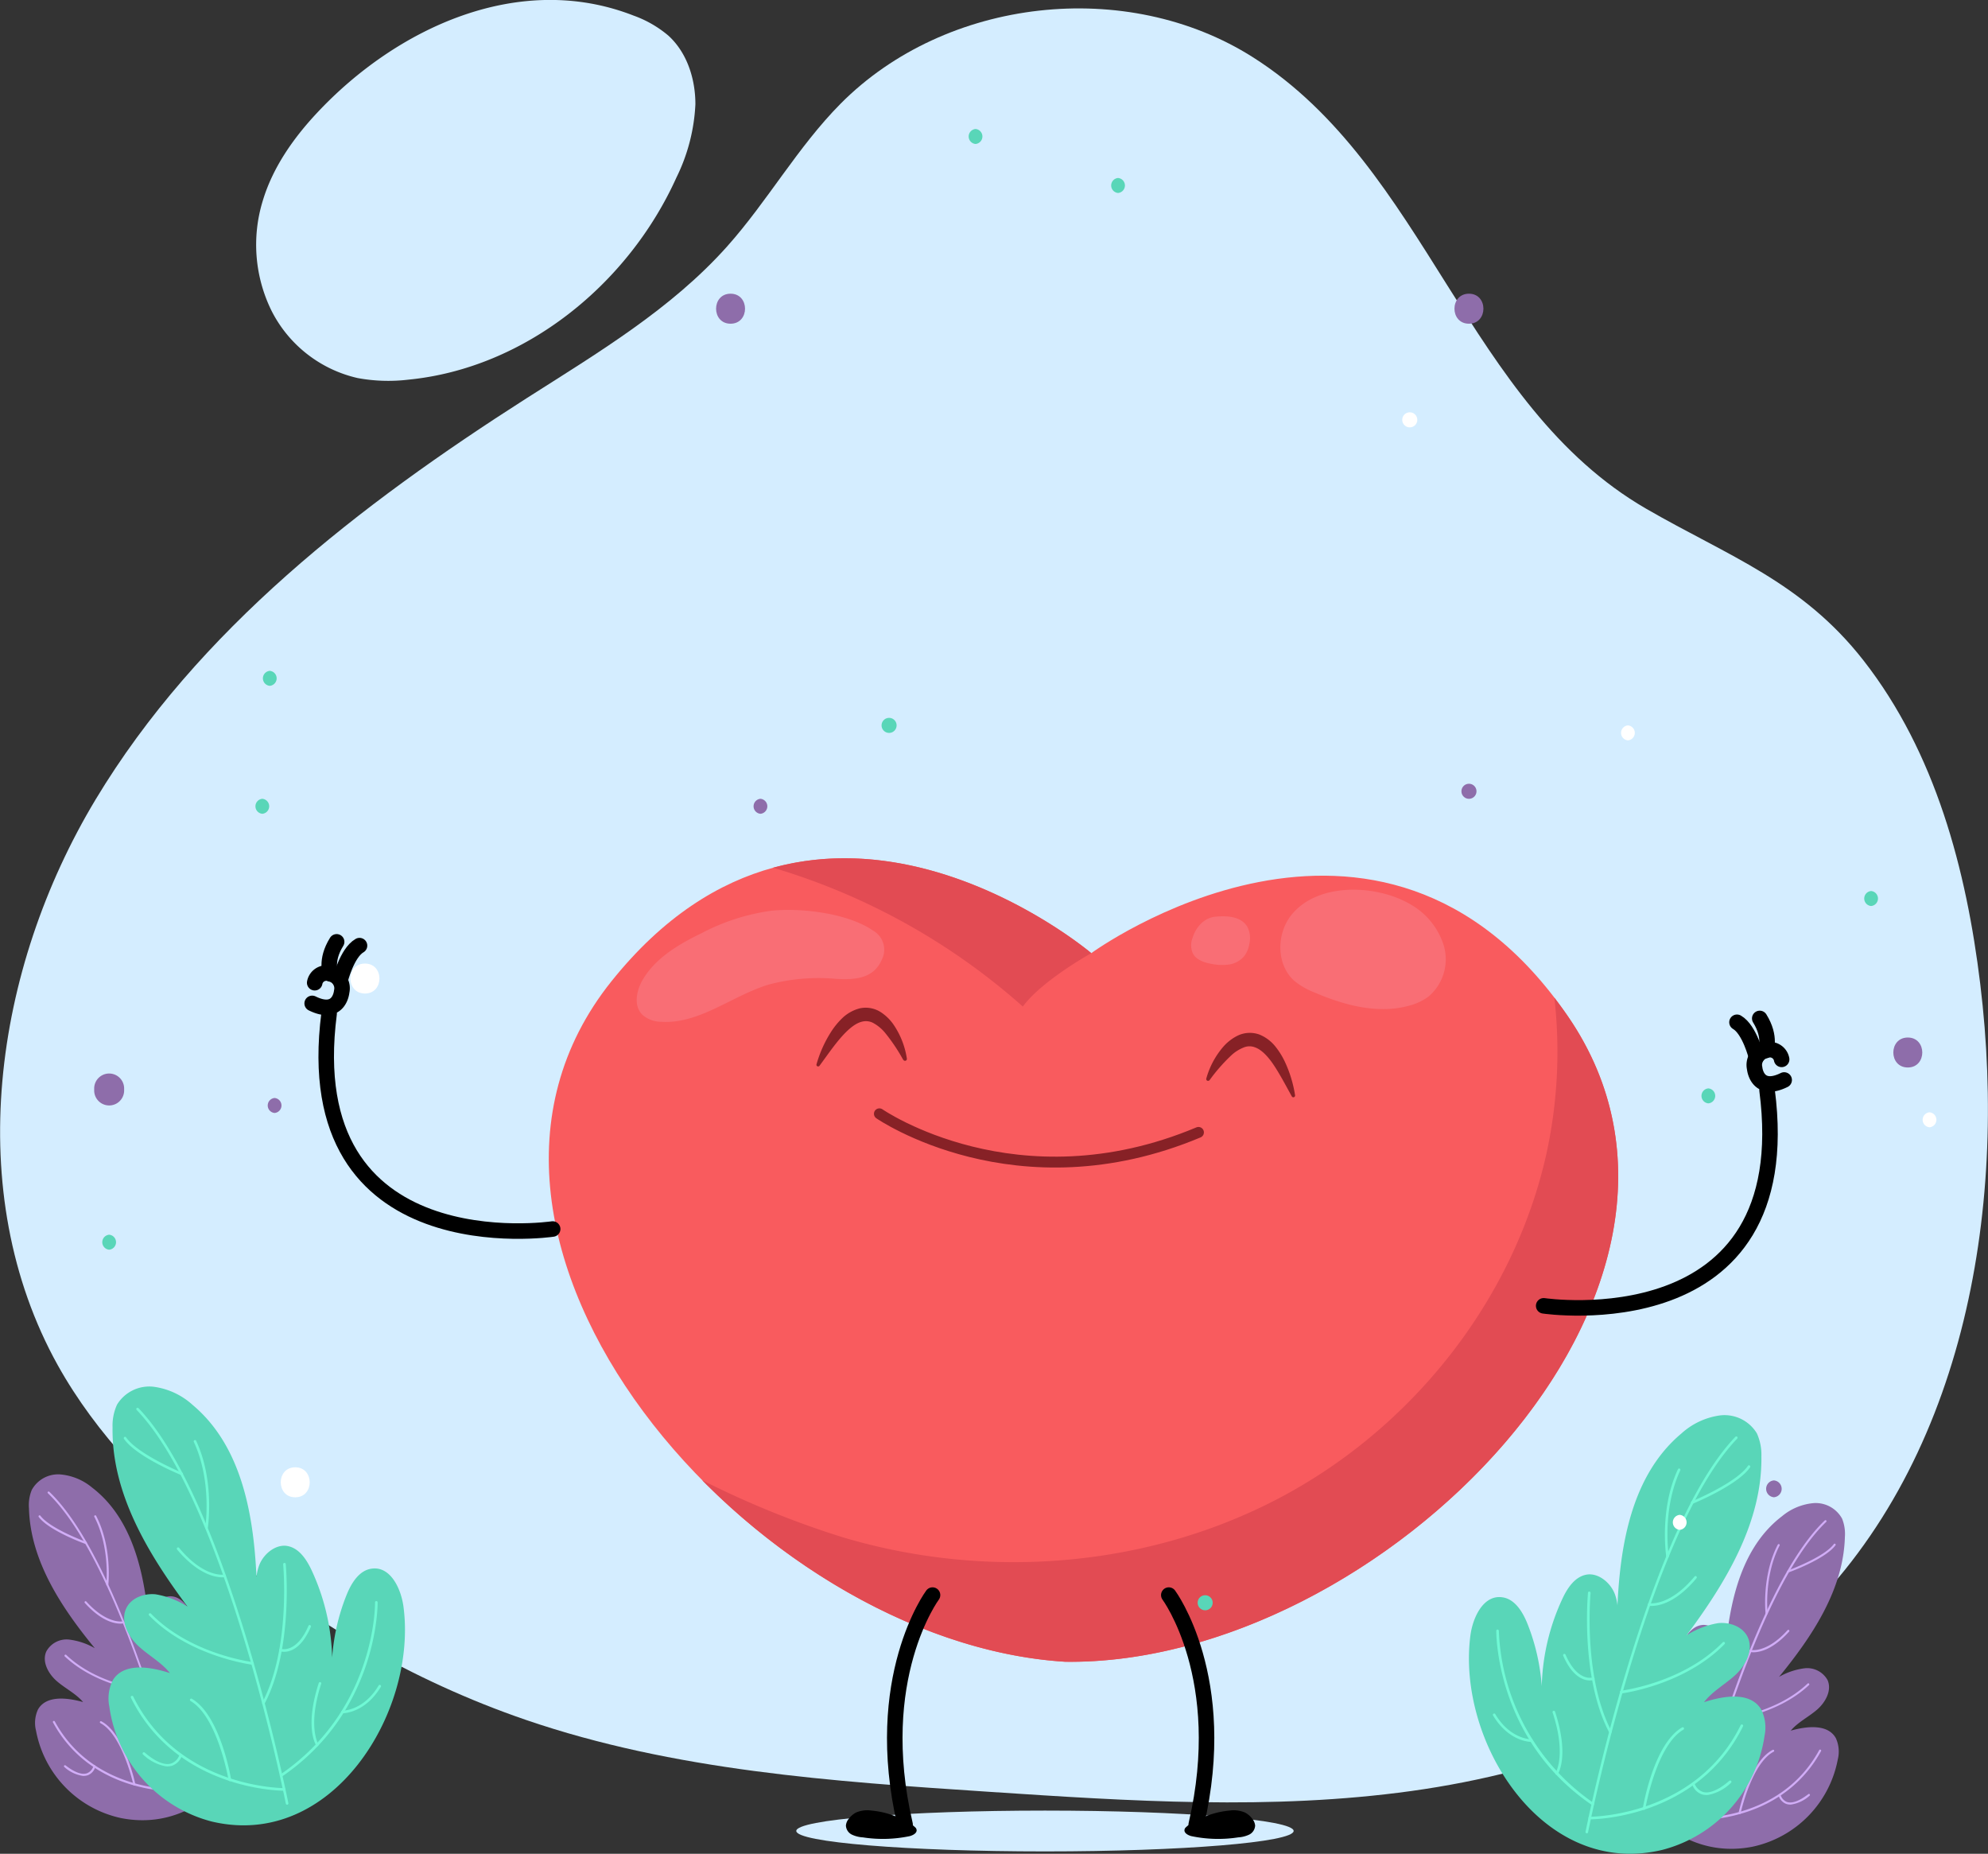 <svg xmlns="http://www.w3.org/2000/svg" viewBox="0 0 362.41 337.87"><rect x="0" y="0" width="362.41" height="337.87" fill="#333333" stroke="none"/><defs><style>.cls-1{fill:#d4edff;}.cls-2{fill:#8e6daa;}.cls-3{fill:#d1adf7;}.cls-4{fill:#59d6b8;}.cls-5{fill:#70f9d5;}.cls-6{fill:#f95b5e;}.cls-7{fill:#e24b53;}.cls-11,.cls-8{fill:none;stroke-linecap:round;stroke-linejoin:round;}.cls-8{stroke:#872126;stroke-width:1.98px;}.cls-9{fill:#872126;}.cls-10{fill:#f96e75;}.cls-11{stroke:#000;stroke-width:2.83px;}.cls-12{fill:#fff;}</style></defs><title>favorites</title><g id="Capa_2" data-name="Capa 2"><g id="Background"><path class="cls-1" d="M57.77,20.6c-4.32,4.62-8.05,9.94-9.87,16a27.24,27.24,0,0,0,1.58,20A23.41,23.41,0,0,0,65.18,68.9a30.69,30.69,0,0,0,9.23.3c21.28-2.07,40.12-17.36,48.91-36.86A33.68,33.68,0,0,0,126.77,19c0-4.61-1.51-9.4-4.93-12.51a20.51,20.51,0,0,0-6.37-3.66C94.61-5.3,72.28,5.08,57.77,20.6Z"/><path class="cls-1" d="M228.43,10.45c-23-14.61-56-10.9-75.2,8.46-7.8,7.87-13.29,17.73-20.67,26C122.35,56.35,108.94,64.33,96,72.58,65.6,92,36.06,114.77,17.44,145.7S-7,217.3,10.54,248.84c7.07,12.67,17.44,23.21,28.65,32.43,16.88,13.87,36,25.12,56.68,32.2,27,9.25,55.87,11.22,84.35,13.1,25.68,1.7,51.58,3.4,77.07-.14S308.17,313.7,327,296.16c30.81-28.7,39.09-75,34-116.79-2.53-20.84-8.15-42.18-21.29-59-11.22-14.36-24.64-19-39.6-27.64C267.28,73.75,260.14,30.58,228.43,10.45Z"/></g><g id="Objects"><path class="cls-2" d="M48.61,299.12c-.46-2.63-2.12-5.79-4.77-5.41-1.86.27-3,2.23-3.57,4a30.05,30.05,0,0,0-1.63,12.15,32,32,0,0,0-3.59-15.54c-.79-1.52-1.93-3.13-3.63-3.36s-3.44,1.27-4,3a11.82,11.82,0,0,0-.05,5.36C26.79,289,25,277.4,16.77,271.11A10.46,10.46,0,0,0,11,268.73a5.48,5.48,0,0,0-5.21,2.83,7.31,7.31,0,0,0-.51,3.35c.26,9.56,5.92,18.08,12,25.49a12.41,12.41,0,0,0-4.68-1.57A4.21,4.21,0,0,0,8.44,301c-.83,1.87.37,4.06,1.91,5.4s3.47,2.26,4.8,3.82c-2.89-.81-6.72-1.27-8.22,1.34a5.81,5.81,0,0,0-.36,3.89,20.06,20.06,0,0,0,15.57,15.93C39.76,334.78,51.25,314.29,48.61,299.12Z"/><path class="cls-3" d="M32.93,328.49h0a.2.2,0,0,0,.14-.23C33,327.83,22.54,284.86,9,271.9a.19.19,0,0,0-.27,0,.18.18,0,0,0,0,.26c13.5,12.89,24,55.75,24.05,56.18A.18.18,0,0,0,32.93,328.49Z"/><path class="cls-3" d="M31.89,324.47a.19.19,0,0,0,.12,0,32.19,32.19,0,0,0,12.82-25.81.19.19,0,0,0-.2-.18.2.2,0,0,0-.18.2,31.79,31.79,0,0,1-12.67,25.49.19.19,0,0,0,.11.34Z"/><path class="cls-3" d="M28.9,314.11a.19.19,0,0,0,.18-.11c3.87-8.18,2.23-20.26,2.22-20.38a.19.19,0,0,0-.38.06c0,.12,1.64,12.08-2.18,20.16a.18.18,0,0,0,.09.25Z"/><path class="cls-3" d="M31.06,326.48c.85,0,1.35,0,1.38,0a.19.19,0,1,0,0-.38c-.15,0-15.34.68-22.45-12.35a.19.19,0,0,0-.26-.07.18.18,0,0,0-.07.25C15.59,324.85,27.1,326.31,31.06,326.48Z"/><path class="cls-3" d="M27.08,308.4a.19.19,0,0,0,0-.38c-.09,0-9.06-.75-15-6.39a.2.2,0,0,0-.27,0,.19.19,0,0,0,0,.27c6.08,5.73,15.18,6.48,15.27,6.49Z"/><path class="cls-3" d="M19.55,289a.19.19,0,0,0,.2-.16c0-.07.75-6.83-2.22-12.56a.2.2,0,0,0-.26-.08.19.19,0,0,0-.08.25c2.92,5.63,2.19,12.28,2.18,12.34a.19.19,0,0,0,.17.21Z"/><path class="cls-3" d="M15.62,281.38a.19.19,0,0,0,.08-.37c-.07,0-6.54-2.38-8.35-4.77a.19.19,0,0,0-.27,0,.19.19,0,0,0,0,.27c1.88,2.48,8.25,4.8,8.52,4.9Z"/><path class="cls-3" d="M21.77,295.92a2.7,2.7,0,0,0,.79-.06.19.19,0,0,0,.14-.23.19.19,0,0,0-.23-.13s-2.87.67-6.74-3.61a.18.18,0,0,0-.26,0,.19.19,0,0,0,0,.27C18.3,295.3,20.61,295.87,21.77,295.92Z"/><path class="cls-3" d="M31.37,306.35c.76,0,2.6-.29,3.92-3.78a.18.18,0,0,0-.11-.24.18.18,0,0,0-.24.11c-1.54,4.07-3.73,3.52-3.82,3.5a.19.19,0,1,0-.1.36A1.41,1.41,0,0,0,31.37,306.35Z"/><path class="cls-3" d="M40.41,314.9h0c.13,0,3.26-.11,5.39-4.06a.19.19,0,0,0-.08-.26.2.2,0,0,0-.26.08c-2,3.76-5,3.86-5.06,3.86a.19.19,0,0,0-.18.2A.18.18,0,0,0,40.41,314.9Z"/><path class="cls-3" d="M36.93,319.8a.19.19,0,0,0,.12,0,.19.19,0,0,0,0-.26s-1.68-2.5.06-8.73a.2.2,0,0,0-.13-.24.2.2,0,0,0-.23.14c-1.8,6.43-.08,8.94,0,9.05A.22.22,0,0,0,36.93,319.8Z"/><path class="cls-3" d="M24.48,325.44h.05a.19.19,0,0,0,.15-.22c-.08-.38-2-9.28-6.2-11.49a.18.18,0,0,0-.25.07.19.19,0,0,0,.08.26c4,2.14,6,11.15,6,11.24A.19.19,0,0,0,24.48,325.44Z"/><path class="cls-3" d="M15.13,323.68a2.48,2.48,0,0,0,.87-.12A2.29,2.29,0,0,0,17.38,322a.19.19,0,1,0-.36-.09,2,2,0,0,1-1.15,1.28c-.93.33-2.28-.16-3.89-1.41a.2.2,0,0,0-.27,0,.19.19,0,0,0,0,.26A6.43,6.43,0,0,0,15.13,323.68Z"/><path class="cls-4" d="M73.56,292.89c-.43-3.33-2.36-7.39-5.69-7-2.36.24-3.82,2.63-4.7,4.83a37.63,37.63,0,0,0-2.69,15.16,40.27,40.27,0,0,0-3.68-19.7c-.92-1.95-2.26-4-4.38-4.4s-4.39,1.41-5.18,3.53-.59,4.48-.35,6.73c-.18-13-1.78-27.62-11.8-36A13.12,13.12,0,0,0,28,252.75,6.89,6.89,0,0,0,21.34,256a9.17,9.17,0,0,0-.82,4.18c-.19,12,6.47,23,13.65,32.63a15.54,15.54,0,0,0-5.8-2.23c-2.07-.21-4.4.62-5.32,2.48-1.15,2.31.24,5.11,2.11,6.88s4.24,3,5.82,5c-3.59-1.17-8.37-1.95-10.38,1.24a7.36,7.36,0,0,0-.67,4.86A25.24,25.24,0,0,0,38.63,332C60.56,337.17,76.07,312.06,73.56,292.89Z"/><path class="cls-5" d="M52.32,328.92h.06a.23.23,0,0,0,.19-.27c-.11-.55-11-55-27.32-72a.25.25,0,0,0-.34,0,.24.24,0,0,0,0,.33c16.25,16.89,27.09,71.23,27.2,71.78A.24.24,0,0,0,52.32,328.92Z"/><path class="cls-5" d="M51.23,323.81a.2.2,0,0,0,.15,0c17.64-12,17.47-31.52,17.46-31.71a.24.24,0,1,0-.47,0c0,.19.16,19.43-17.25,31.31a.24.24,0,0,0-.07.33A.22.22,0,0,0,51.23,323.81Z"/><path class="cls-5" d="M48,310.65a.24.24,0,0,0,.23-.12c5.3-10.06,3.88-25.31,3.86-25.46a.22.22,0,0,0-.25-.21.24.24,0,0,0-.22.26c0,.15,1.42,15.25-3.81,25.19a.25.25,0,0,0,.1.32Z"/><path class="cls-5" d="M50.08,326.29c1.07.09,1.7.09,1.73.09a.24.24,0,0,0,0-.48c-.19,0-19.29,0-27.52-16.69a.26.26,0,0,0-.32-.11.25.25,0,0,0-.11.32C30.75,323.42,45.12,325.87,50.08,326.29Z"/><path class="cls-5" d="M46,303.39a.24.24,0,0,0,.26-.21.24.24,0,0,0-.21-.26c-.11,0-11.32-1.42-18.53-8.82a.25.25,0,0,0-.34,0,.24.24,0,0,0,0,.33c7.33,7.52,18.7,8.95,18.82,9Z"/><path class="cls-5" d="M37.63,278.67a.23.23,0,0,0,.26-.2c0-.08,1.3-8.53-2.13-15.87a.23.23,0,0,0-.31-.12.25.25,0,0,0-.12.32c3.36,7.21,2.1,15.52,2.09,15.6a.24.24,0,0,0,.2.27Z"/><path class="cls-5" d="M33.11,268.87a.24.24,0,0,0,.24-.15.24.24,0,0,0-.13-.31c-.08,0-8.07-3.33-10.23-6.43a.23.23,0,0,0-.33-.06.24.24,0,0,0-.06.33c2.23,3.21,10.1,6.47,10.44,6.6Z"/><path class="cls-5" d="M40,287.45a3.74,3.74,0,0,0,1,0,.25.25,0,0,0,.18-.28.26.26,0,0,0-.29-.19s-3.63.7-8.25-4.88a.24.24,0,0,0-.34,0,.25.25,0,0,0,0,.34C35.73,286.49,38.6,287.33,40,287.45Z"/><path class="cls-5" d="M51.54,301.05c1,.08,3.28-.23,5.13-4.54a.24.24,0,0,0-.13-.31.23.23,0,0,0-.31.13c-2.15,5-4.87,4.22-5,4.19a.23.23,0,0,0-.3.15.24.24,0,0,0,.16.3A1.68,1.68,0,0,0,51.54,301.05Z"/><path class="cls-5" d="M62.43,312.26h0c.16,0,4.09,0,7-4.82a.23.23,0,0,0-.08-.32.24.24,0,0,0-.33.08c-2.73,4.61-6.51,4.58-6.55,4.58a.25.25,0,0,0-.25.24A.25.25,0,0,0,62.43,312.26Z"/><path class="cls-5" d="M57.81,318.22a.23.23,0,0,0,.14,0,.24.24,0,0,0,.08-.33s-2-3.22.53-11a.24.24,0,0,0-.15-.3.24.24,0,0,0-.3.15c-2.59,8-.57,11.23-.48,11.36A.25.25,0,0,0,57.81,318.22Z"/><path class="cls-5" d="M41.88,324.64h.06a.24.24,0,0,0,.2-.27c-.08-.48-2-11.75-7.16-14.75a.24.24,0,0,0-.33.08.25.25,0,0,0,.09.33c4.94,2.89,6.91,14.3,6.93,14.42A.24.24,0,0,0,41.88,324.64Z"/><path class="cls-5" d="M30.24,321.93a3.06,3.06,0,0,0,1.1-.1A2.94,2.94,0,0,0,33.16,320a.24.24,0,0,0-.16-.29.24.24,0,0,0-.3.16,2.46,2.46,0,0,1-1.51,1.55c-1.18.36-2.85-.32-4.81-2a.23.23,0,0,0-.3.36A8.1,8.1,0,0,0,30.24,321.93Z"/><path class="cls-2" d="M293,304.34c.46-2.63,2.13-5.79,4.77-5.41,1.87.27,3,2.22,3.58,4A30.41,30.41,0,0,1,303,315.08a31.8,31.8,0,0,1,3.59-15.54c.79-1.52,1.93-3.13,3.63-3.36s3.44,1.27,4,3a11.69,11.69,0,0,1,.05,5.36c.58-10.36,2.35-21.91,10.6-28.2a10.43,10.43,0,0,1,5.72-2.38,5.49,5.49,0,0,1,5.22,2.83,7.45,7.45,0,0,1,.51,3.35c-.26,9.56-5.93,18.07-12,25.49a12.47,12.47,0,0,1,4.68-1.57,4.24,4.24,0,0,1,4.16,2.15c.83,1.87-.37,4.06-1.92,5.4s-3.47,2.26-4.79,3.82c2.89-.81,6.72-1.27,8.21,1.34a5.88,5.88,0,0,1,.37,3.89,20.09,20.09,0,0,1-15.58,15.93C301.85,340,290.37,319.51,293,304.34Z"/><path class="cls-3" d="M308.69,333.71h-.05a.18.18,0,0,1-.14-.23c.1-.43,10.57-43.4,24.15-56.36a.19.19,0,0,1,.27,0,.18.18,0,0,1,0,.26c-13.5,12.89-23.94,55.75-24.05,56.18A.18.18,0,0,1,308.69,333.71Z"/><path class="cls-3" d="M309.73,329.69a.16.16,0,0,1-.12,0,32.22,32.22,0,0,1-12.83-25.81.19.19,0,0,1,.21-.18.19.19,0,0,1,.17.2,31.82,31.82,0,0,0,12.67,25.49.18.18,0,0,1,0,.26A.19.19,0,0,1,309.73,329.69Z"/><path class="cls-3" d="M312.71,319.33a.21.21,0,0,1-.18-.11c-3.87-8.18-2.23-20.26-2.21-20.38a.18.18,0,0,1,.21-.16.19.19,0,0,1,.16.22c0,.12-1.64,12.08,2.18,20.16a.18.18,0,0,1-.09.25Z"/><path class="cls-3" d="M310.55,331.7c-.85,0-1.35,0-1.37,0a.19.19,0,0,1-.18-.2.18.18,0,0,1,.2-.18c.15,0,15.34.68,22.44-12.35a.2.2,0,0,1,.26-.07.19.19,0,0,1,.08.25C326,330.07,314.52,331.53,310.55,331.7Z"/><path class="cls-3" d="M314.54,313.62a.2.2,0,0,1-.2-.18.19.19,0,0,1,.18-.2c.09,0,9.05-.75,15-6.39a.19.19,0,0,1,.26,0,.2.2,0,0,1,0,.27c-6.09,5.73-15.18,6.48-15.28,6.49Z"/><path class="cls-3" d="M322.06,294.24a.19.19,0,0,1-.2-.17c0-.06-.74-6.82,2.23-12.55a.19.19,0,0,1,.25-.08.18.18,0,0,1,.08.25c-2.91,5.63-2.19,12.28-2.18,12.34a.19.19,0,0,1-.17.21Z"/><path class="cls-3" d="M326,286.6a.19.19,0,0,1-.07-.37c.06,0,6.53-2.38,8.35-4.77a.19.19,0,1,1,.3.22c-1.88,2.49-8.25,4.81-8.52,4.91Z"/><path class="cls-3" d="M319.85,301.14a2.86,2.86,0,0,1-.8-.06.19.19,0,1,1,.1-.36s2.87.67,6.73-3.61a.19.19,0,0,1,.27,0,.2.2,0,0,1,0,.27C323.31,300.52,321,301.09,319.85,301.14Z"/><path class="cls-3" d="M310.24,311.57c-.76,0-2.6-.29-3.92-3.78a.19.19,0,1,1,.35-.13c1.55,4.07,3.73,3.52,3.82,3.5a.18.18,0,0,1,.23.13.19.19,0,0,1-.13.23A1.31,1.31,0,0,1,310.24,311.57Z"/><path class="cls-3" d="M301.2,320.12h0c-.13,0-3.26-.11-5.38-4.06a.19.19,0,0,1,.07-.26.2.2,0,0,1,.26.08c2,3.76,5,3.86,5.06,3.86a.19.19,0,0,1,0,.38Z"/><path class="cls-3" d="M304.68,325a.15.15,0,0,1-.11,0,.18.18,0,0,1-.05-.26s1.68-2.5-.06-8.73a.2.2,0,0,1,.13-.24.21.21,0,0,1,.24.14c1.79,6.43.07,8.94,0,9.05A.22.22,0,0,1,304.68,325Z"/><path class="cls-3" d="M317.13,330.66h-.05a.18.18,0,0,1-.14-.22c.08-.38,2-9.28,6.19-11.49a.19.19,0,1,1,.18.33c-4,2.14-6,11.15-6,11.24A.2.2,0,0,1,317.13,330.66Z"/><path class="cls-3" d="M326.48,328.9a2.39,2.39,0,0,1-.86-.12,2.31,2.31,0,0,1-1.39-1.55.19.19,0,0,1,.14-.23.19.19,0,0,1,.23.14,2,2,0,0,0,1.14,1.28c.94.33,2.28-.16,3.9-1.41a.19.19,0,0,1,.26,0,.18.18,0,0,1,0,.26A6.4,6.4,0,0,1,326.48,328.9Z"/><path class="cls-4" d="M268.05,298.11c.43-3.33,2.36-7.39,5.7-7,2.35.24,3.82,2.63,4.7,4.83a38,38,0,0,1,2.69,15.16,40,40,0,0,1,3.68-19.7c.91-1.95,2.25-4,4.37-4.4s4.39,1.41,5.19,3.53.58,4.48.35,6.73c.17-13,1.78-27.62,11.8-36a13.09,13.09,0,0,1,7.05-3.29,6.9,6.9,0,0,1,6.7,3.28,9.44,9.44,0,0,1,.82,4.18c.18,12-6.48,23-13.65,32.63a15.39,15.39,0,0,1,5.79-2.23c2.08-.21,4.4.62,5.33,2.48,1.14,2.31-.25,5.11-2.12,6.88s-4.24,3-5.81,5.05c3.58-1.17,8.36-1.95,10.37,1.24a7.3,7.3,0,0,1,.67,4.86A25.23,25.23,0,0,1,303,337.17C281.05,342.39,265.55,317.28,268.05,298.11Z"/><path class="cls-5" d="M289.3,334.14h-.07a.24.24,0,0,1-.19-.27c.11-.55,11-55,27.32-72a.25.25,0,0,1,.34,0,.24.24,0,0,1,0,.33c-16.26,16.89-27.09,71.23-27.2,71.78A.24.24,0,0,1,289.3,334.14Z"/><path class="cls-5" d="M290.38,329a.21.21,0,0,1-.15,0c-17.63-12-17.46-31.52-17.46-31.71A.24.24,0,0,1,273,297a.25.25,0,0,1,.24.24A39.9,39.9,0,0,0,290.5,328.6a.24.24,0,0,1,.06.33A.22.22,0,0,1,290.38,329Z"/><path class="cls-5" d="M293.58,315.87a.25.25,0,0,1-.23-.12c-5.29-10.06-3.88-25.31-3.86-25.46a.22.22,0,0,1,.26-.21.24.24,0,0,1,.21.26c0,.15-1.42,15.25,3.81,25.19a.24.24,0,0,1-.1.32Z"/><path class="cls-5" d="M291.53,331.51c-1.06.09-1.69.09-1.73.09a.23.23,0,0,1-.23-.24.24.24,0,0,1,.24-.24c.19,0,19.29,0,27.51-16.69a.26.26,0,0,1,.32-.11.24.24,0,0,1,.11.32C310.86,328.64,296.49,331.09,291.53,331.51Z"/><path class="cls-5" d="M295.57,308.61a.23.23,0,0,1-.25-.21.22.22,0,0,1,.2-.26c.12,0,11.33-1.42,18.54-8.82a.24.24,0,0,1,.33,0,.23.23,0,0,1,0,.33c-7.33,7.52-18.71,9-18.82,9Z"/><path class="cls-5" d="M304,283.89a.23.23,0,0,1-.25-.2c0-.08-1.3-8.53,2.12-15.87a.24.24,0,1,1,.43.2c-3.36,7.21-2.1,15.52-2.08,15.6a.24.24,0,0,1-.2.27Z"/><path class="cls-5" d="M308.51,274.09a.24.24,0,0,1-.24-.15.24.24,0,0,1,.13-.31c.08,0,8.07-3.33,10.22-6.43a.24.24,0,1,1,.39.27c-2.23,3.21-10.1,6.47-10.43,6.6Z"/><path class="cls-5" d="M301.57,292.67a3.61,3.61,0,0,1-1,0,.24.24,0,0,1-.18-.28.25.25,0,0,1,.28-.19s3.63.7,8.26-4.88a.23.23,0,0,1,.33,0,.24.24,0,0,1,0,.34C305.88,291.71,303,292.55,301.57,292.67Z"/><path class="cls-5" d="M290.07,306.27c-.95.08-3.27-.23-5.12-4.54a.24.24,0,0,1,.43-.19c2.16,5,4.87,4.23,5,4.2a.23.23,0,0,1,.3.15.24.24,0,0,1-.15.3A2,2,0,0,1,290.07,306.27Z"/><path class="cls-5" d="M279.18,317.48h0c-.17,0-4.1,0-7-4.82a.23.23,0,0,1,.09-.32.23.23,0,0,1,.32.08c2.74,4.61,6.52,4.58,6.56,4.58a.24.24,0,0,1,.24.24A.24.24,0,0,1,279.18,317.48Z"/><path class="cls-5" d="M283.81,323.44a.28.28,0,0,1-.15,0,.24.24,0,0,1-.07-.33s2-3.22-.54-10.95a.24.24,0,1,1,.45-.15c2.6,8,.57,11.23.49,11.36A.27.27,0,0,1,283.81,323.44Z"/><path class="cls-5" d="M299.73,329.86h-.06a.22.22,0,0,1-.19-.27c.08-.48,2-11.75,7.16-14.75a.23.23,0,0,1,.32.08.24.24,0,0,1-.08.33c-4.94,2.89-6.92,14.3-6.94,14.42A.22.22,0,0,1,299.73,329.86Z"/><path class="cls-5" d="M311.37,327.15a3,3,0,0,1-1.09-.1,2.88,2.88,0,0,1-1.82-1.88.23.23,0,0,1,.16-.29.23.23,0,0,1,.29.16,2.49,2.49,0,0,0,1.51,1.55c1.19.36,2.85-.32,4.81-2a.24.24,0,0,1,.34,0,.24.24,0,0,1,0,.33A8.12,8.12,0,0,1,311.37,327.15Z"/><path class="cls-1" d="M235.83,333.71c0,2.06-20.29,3.73-45.33,3.73s-45.34-1.67-45.34-3.73S165.46,330,190.5,330,235.83,331.65,235.83,333.71Z"/><path class="cls-6" d="M285.82,185.22c-34.28-49.92-86.88-11.5-86.88-11.5s-49.67-42.14-87.49,5.15,25.8,120.55,82.79,124C251.32,303.57,320.11,235.15,285.82,185.22Z"/><path class="cls-7" d="M194.24,302.88c57.08.69,125.87-67.73,91.58-117.66-.81-1.18-1.63-2.29-2.46-3.38a87.11,87.11,0,0,1-1.49,28.63c-6,26.62-24.55,49.89-48.7,62.59S179.82,288,153.68,280.2A167.3,167.3,0,0,1,128,269.78C146.18,288.19,170.77,301.45,194.24,302.88Z"/><path class="cls-7" d="M198.94,173.72s-28-23.77-58-15.57a119.76,119.76,0,0,1,45.52,25.3C189.94,178.72,198.94,173.72,198.94,173.72Z"/><path class="cls-8" d="M160.31,203s25,17.31,58.17,3.39"/><path class="cls-9" d="M219.91,196.56a15,15,0,0,1,3-5.67,8.4,8.4,0,0,1,2.77-2.16,5.13,5.13,0,0,1,3.89-.18,7.17,7.17,0,0,1,2.93,2.19,13.73,13.73,0,0,1,1.75,2.82,22.59,22.59,0,0,1,1.84,6.07.32.32,0,0,1-.59.21h0c-1-1.81-1.95-3.62-3-5.27s-2.33-3.2-3.74-3.69a2.75,2.75,0,0,0-2.12.07,7.24,7.24,0,0,0-2.21,1.43,31.77,31.77,0,0,0-3.92,4.48v0a.36.36,0,0,1-.49.07A.35.35,0,0,1,219.91,196.56Z"/><path class="cls-9" d="M164.65,193.16a32.76,32.76,0,0,0-3.32-4.94,7.42,7.42,0,0,0-2-1.69,2.83,2.83,0,0,0-2.1-.34c-1.46.31-2.92,1.72-4.17,3.19s-2.42,3.19-3.66,4.86h0a.31.31,0,0,1-.55-.27,22.36,22.36,0,0,1,2.58-5.79,13.73,13.73,0,0,1,2.09-2.59,7.26,7.26,0,0,1,3.18-1.8,5.07,5.07,0,0,1,3.84.67,8.37,8.37,0,0,1,2.48,2.48,14.93,14.93,0,0,1,2.3,6,.34.34,0,0,1-.28.4.36.36,0,0,1-.36-.17Z"/><path class="cls-10" d="M140.53,166a38.68,38.68,0,0,0-12.71,4.12c-4.13,2-8.29,4.47-10.63,8.41-1.18,2-1.73,4.76-.11,6.4a5.2,5.2,0,0,0,3.47,1.3c6.94.44,12.86-4.72,19.51-6.76a35.36,35.36,0,0,1,12.39-1.06c3.35.19,6.79,0,8.3-3.49a4,4,0,0,0-1.56-5.29C154.52,166.4,145.94,165.42,140.53,166Z"/><path class="cls-10" d="M235.48,166.69c-2.84,3.46-2.85,9.19.53,12.13a13.74,13.74,0,0,0,3.67,2.09c5.5,2.36,11.7,4,17.44,2.32a10.14,10.14,0,0,0,3.29-1.59,8.91,8.91,0,0,0,2.82-9.2,13.09,13.09,0,0,0-6.26-7.7C250.92,161.24,240.33,160.76,235.48,166.69Z"/><path class="cls-10" d="M217.42,170.89a3.74,3.74,0,0,0,0,2.81c.61,1.27,2.15,1.75,3.54,2a9.56,9.56,0,0,0,3.11.09,4.48,4.48,0,0,0,2.69-1.45,4.93,4.93,0,0,0,1-2.34,4.54,4.54,0,0,0-.33-3c-1.14-2.05-3.84-2.11-5.88-1.92S218,169,217.42,170.89Z"/><path class="cls-11" d="M170,290.72s-11.24,15.12-5,41.84"/><path d="M158.91,330a5.33,5.33,0,0,0-2.83.34,3.93,3.93,0,0,0-1.36,1.17,2.17,2.17,0,0,0-.51,1.22,1.94,1.94,0,0,0,1.09,1.65,5.46,5.46,0,0,0,2,.5,23.89,23.89,0,0,0,8.56-.23c.67-.18,1.61-.7,1.09-1.49a6.45,6.45,0,0,0-2.26-1.45A15.46,15.46,0,0,0,158.91,330Z"/><path class="cls-11" d="M213.07,290.72s11.23,15.12,5,41.84"/><path d="M224.11,330a5.3,5.3,0,0,1,2.82.34,3.88,3.88,0,0,1,1.37,1.17,2.25,2.25,0,0,1,.51,1.22,1.94,1.94,0,0,1-1.09,1.65,5.51,5.51,0,0,1-2,.5,23.83,23.83,0,0,1-8.55-.23c-.68-.18-1.61-.7-1.1-1.49a6.4,6.4,0,0,1,2.27-1.45A15.4,15.4,0,0,1,224.11,330Z"/><path class="cls-11" d="M281.41,238s46.77,7,40.72-39.32"/><path class="cls-11" d="M324.79,193.08a2.17,2.17,0,0,0-2.92-1.62,2.71,2.71,0,0,0-2,3.23s.39,4.61,5.38,2.15"/><path class="cls-11" d="M320.19,192.64s-1.24-5-3.54-6.32"/><path class="cls-11" d="M321.87,191.46s1.08-2.38-1.07-5.84"/><path class="cls-12" d="M66.53,181.08c3.52,0,3.53-5.46,0-5.46s-3.52,5.46,0,5.46Z"/><path class="cls-2" d="M133.18,59c3.52,0,3.52-5.47,0-5.47s-3.52,5.47,0,5.47Z"/><path class="cls-2" d="M267.79,145.59a1.37,1.37,0,0,0,0-2.74,1.37,1.37,0,0,0,0,2.74Z"/><path class="cls-2" d="M138.63,148.32a1.37,1.37,0,0,0,0-2.73,1.37,1.37,0,0,0,0,2.73Z"/><path class="cls-2" d="M50.06,202.85a1.37,1.37,0,0,0,0-2.73,1.37,1.37,0,0,0,0,2.73Z"/><path class="cls-12" d="M296.77,134.94a1.37,1.37,0,0,0,0-2.73,1.37,1.37,0,0,0,0,2.73Z"/><path class="cls-12" d="M351.75,205.46a1.37,1.37,0,0,0,0-2.73,1.37,1.37,0,0,0,0,2.73Z"/><path class="cls-4" d="M47.82,148.32a1.37,1.37,0,0,0,0-2.73,1.37,1.37,0,0,0,0,2.73Z"/><path class="cls-4" d="M177.84,26.24a1.37,1.37,0,0,0,0-2.73,1.37,1.37,0,0,0,0,2.73Z"/><path class="cls-4" d="M203.82,35.17a1.37,1.37,0,0,0,0-2.73,1.37,1.37,0,0,0,0,2.73Z"/><path class="cls-4" d="M219.7,293.49a1.37,1.37,0,0,0,0-2.74,1.37,1.37,0,0,0,0,2.74Z"/><path class="cls-4" d="M162.08,133.58a1.37,1.37,0,0,0,0-2.74,1.37,1.37,0,0,0,0,2.74Z"/><path class="cls-4" d="M311.43,201.1a1.37,1.37,0,0,0,0-2.73,1.37,1.37,0,0,0,0,2.73Z"/><path class="cls-4" d="M49.18,125a1.37,1.37,0,0,0,0-2.73,1.37,1.37,0,0,0,0,2.73Z"/><path class="cls-4" d="M341.1,165.13a1.37,1.37,0,0,0,0-2.73,1.37,1.37,0,0,0,0,2.73Z"/><path class="cls-4" d="M19.9,227.77a1.37,1.37,0,0,0,0-2.73,1.37,1.37,0,0,0,0,2.73Z"/><path class="cls-12" d="M257,77.89a1.37,1.37,0,0,0,0-2.74,1.37,1.37,0,0,0,0,2.74Z"/><path class="cls-12" d="M306.21,278.83a1.37,1.37,0,0,0,0-2.73,1.37,1.37,0,0,0,0,2.73Z"/><path class="cls-2" d="M22.63,198.75v-.36a2.73,2.73,0,1,0-5.46,0v.36a2.73,2.73,0,0,0,5.46,0Z"/><path class="cls-2" d="M323.38,272.89a1.54,1.54,0,0,0,0-3.07,1.54,1.54,0,0,0,0,3.07Z"/><path class="cls-2" d="M347.79,194.56c3.52,0,3.52-5.46,0-5.46s-3.52,5.46,0,5.46Z"/><path class="cls-2" d="M267.79,59c3.51,0,3.52-5.47,0-5.47s-3.53,5.47,0,5.47Z"/><path class="cls-12" d="M53.82,272.9c3.52,0,3.52-5.47,0-5.47s-3.52,5.47,0,5.47Z"/><path class="cls-11" d="M100.75,224S54,231,60,184.72"/><path class="cls-11" d="M57.37,179.11a2.16,2.16,0,0,1,2.92-1.61,2.7,2.7,0,0,1,2,3.23s-.39,4.6-5.38,2.15"/><path class="cls-11" d="M62,178.67s1.24-5,3.54-6.32"/><path class="cls-11" d="M60.29,177.5s-1.08-2.38,1.08-5.84"/></g></g></svg>